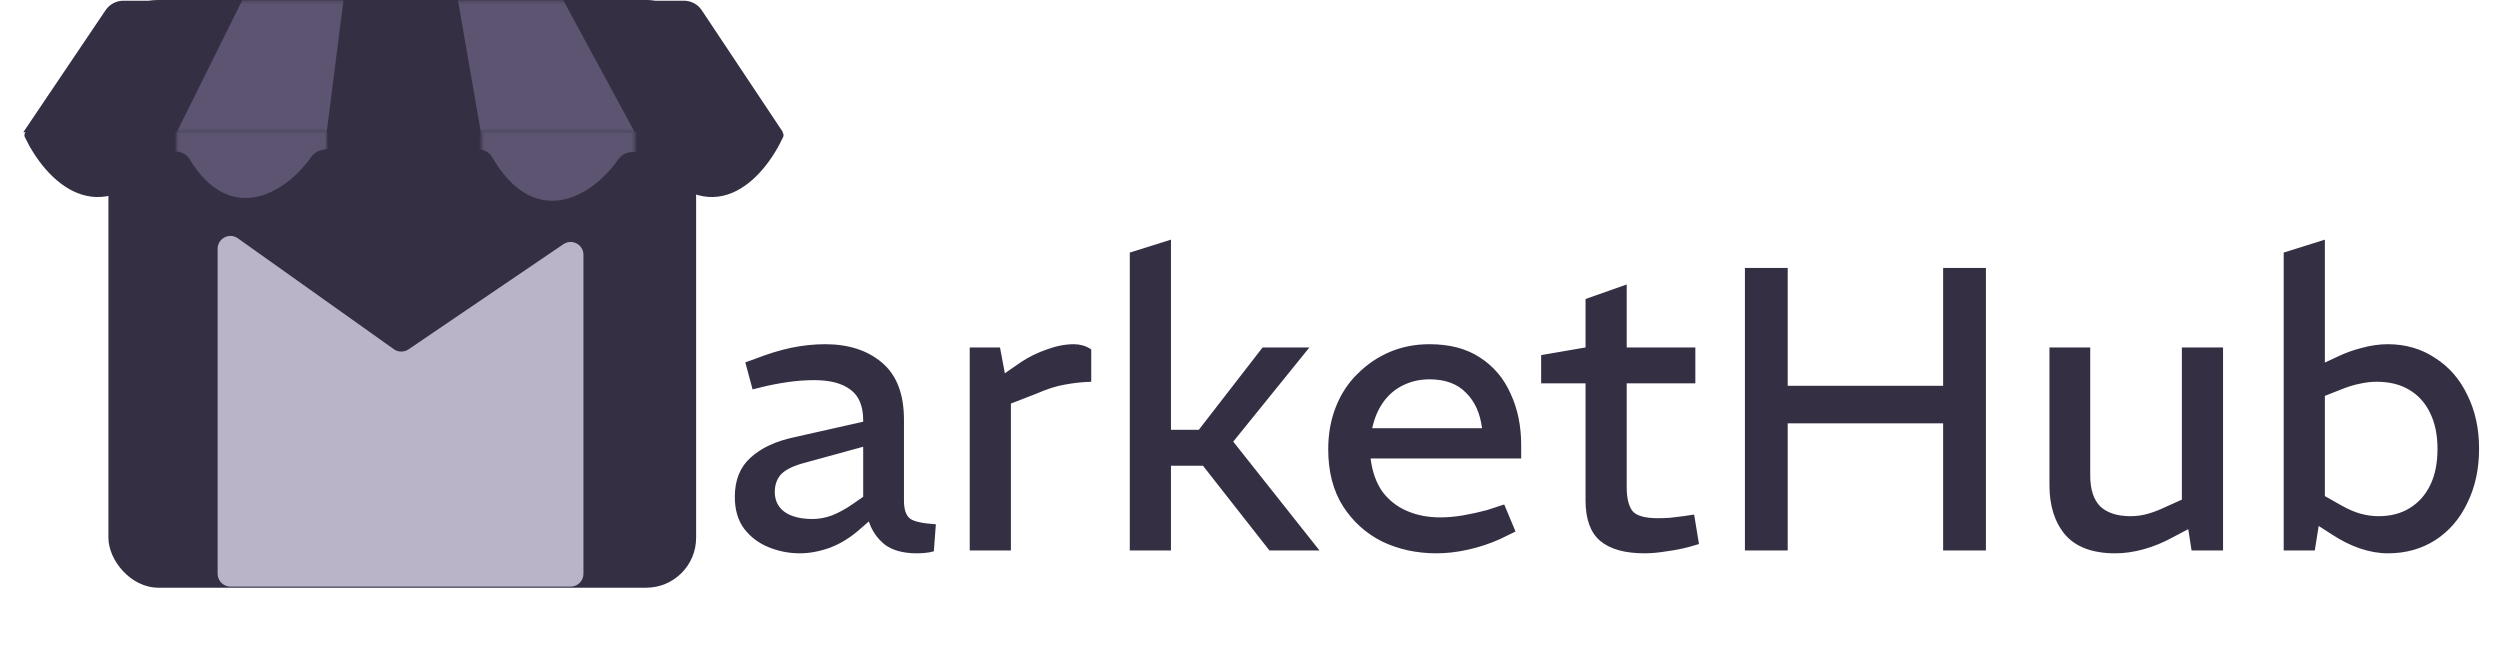 <svg width="865" height="229" viewBox="0 0 865 229" fill="none" xmlns="http://www.w3.org/2000/svg">
<rect x="37.51" width="203.347" height="203.347" rx="17.275" fill="#352F44"/>
<path d="M75.295 86.084V198.527C75.295 200.98 77.284 202.969 79.737 202.969H197.436C199.889 202.969 201.878 200.98 201.878 198.527V88.165C201.878 84.6 197.89 82.487 194.941 84.49L141.346 120.875C139.811 121.917 137.79 121.896 136.277 120.821L82.311 82.464C79.37 80.373 75.295 82.476 75.295 86.084Z" fill="#B9B4C7"/>
<mask id="mask0_141_70" style="mask-type:alpha" maskUnits="userSpaceOnUse" x="219" y="35" width="61" height="45">
<rect x="219.634" y="35.275" width="59.721" height="44.682" fill="#D9D9D9"/>
</mask>
<g mask="url(#mask0_141_70)">
<path d="M269.531 45.205H12.816C12 45.205 11.339 45.867 11.339 46.682C11.339 46.963 11.427 47.251 11.578 47.487C32.597 80.222 49.979 68.783 58.89 54.653C60.805 51.618 65.488 51.257 67.687 54.093C86.902 78.873 102.844 67.801 111.316 54.533C113.237 51.525 117.878 51.188 120.058 54.014C139.176 78.798 154.776 67.902 163.047 54.691C164.955 51.644 169.637 51.267 171.812 54.129C191.859 80.522 207.34 69.138 215.357 55.215C217.19 52.031 222.048 51.569 224.334 54.445C246.156 81.895 264.169 62.136 270.961 47.416C271.054 47.213 271.1 46.997 271.1 46.774C271.1 45.908 270.397 45.205 269.531 45.205Z" fill="#352F44"/>
</g>
<mask id="mask1_141_70" style="mask-type:alpha" maskUnits="userSpaceOnUse" x="0" y="35" width="62" height="45">
<rect width="61.109" height="44.682" transform="matrix(-1 0 0 1 61.109 35.275)" fill="#D9D9D9"/>
</mask>
<g mask="url(#mask1_141_70)">
<path d="M10.009 45.205H272.774C273.587 45.205 274.245 45.864 274.245 46.676C274.245 46.961 274.154 47.252 273.998 47.49C252.391 80.373 234.542 68.676 225.462 54.456C223.551 51.463 218.949 51.096 216.751 53.886C196.92 79.057 180.477 67.728 171.818 54.338C169.9 51.373 165.34 51.029 163.161 53.808C143.427 78.983 127.338 67.829 118.885 54.493C116.98 51.489 112.368 51.12 110.193 53.934C89.505 80.708 73.552 69.059 65.365 55.01C63.533 51.867 58.755 51.402 56.471 54.232C34.066 81.994 15.56 62.177 8.59 47.42C8.493 47.215 8.446 46.995 8.446 46.768C8.446 45.905 9.146 45.205 10.009 45.205Z" fill="#352F44"/>
</g>
<mask id="mask2_141_70" style="mask-type:alpha" maskUnits="userSpaceOnUse" x="166" y="33" width="54" height="45">
<rect x="166.329" y="33.069" width="53.304" height="44.682" fill="#D9D9D9"/>
</mask>
<g mask="url(#mask2_141_70)">
<path d="M268.005 45.205H14.139C13.322 45.205 12.659 45.868 12.659 46.685C12.659 46.965 12.745 47.25 12.895 47.486C33.637 80.148 50.798 68.835 59.63 54.749C61.546 51.693 66.268 51.336 68.468 54.194C87.392 78.784 103.099 67.835 111.481 54.628C113.404 51.599 118.08 51.269 120.24 54.133C138.891 78.854 152.331 67.453 161.612 53.849C163.676 50.823 168.419 51.151 170.252 54.322C184.778 79.464 204.496 68.677 213.96 55.085C216.069 52.056 221.117 51.651 223.404 54.548C244.952 81.846 262.731 62.115 269.44 47.414C269.532 47.213 269.577 46.998 269.577 46.777C269.577 45.909 268.873 45.205 268.005 45.205Z" fill="#5C5470"/>
</g>
<mask id="mask3_141_70" style="mask-type:alpha" maskUnits="userSpaceOnUse" x="113" y="33" width="54" height="45">
<rect x="113.026" y="33.069" width="53.304" height="44.682" fill="#D9D9D9"/>
</mask>
<g mask="url(#mask3_141_70)">
<path d="M214.701 45.205H-39.165C-39.983 45.205 -40.646 45.868 -40.646 46.685C-40.646 46.965 -40.559 47.25 -40.41 47.486C-19.667 80.148 -2.507 68.835 6.325 54.749C8.241 51.693 12.964 51.336 15.163 54.194C34.088 78.784 49.794 67.835 58.177 54.628C60.099 51.599 64.777 51.269 66.945 54.127C85.52 78.606 99.195 67.026 108.288 53.842C110.368 50.826 115.12 51.154 116.976 54.313C131.606 79.205 151.935 67.238 161.003 54.416C163.052 51.519 167.88 50.847 170.594 53.132C186.756 66.742 209.602 61.331 216.132 47.418C216.226 47.218 216.272 46.998 216.272 46.777C216.272 45.909 215.569 45.205 214.701 45.205Z" fill="#352F44"/>
</g>
<mask id="mask4_141_70" style="mask-type:alpha" maskUnits="userSpaceOnUse" x="61" y="32" width="53" height="46">
<rect x="61.109" y="32.737" width="51.916" height="44.682" fill="#D9D9D9"/>
</mask>
<g mask="url(#mask4_141_70)">
<path d="M160.09 44.873H-87.072C-87.893 44.873 -88.559 45.539 -88.559 46.36C-88.559 46.635 -88.476 46.916 -88.332 47.15C-68.24 79.635 -51.599 68.627 -42.955 54.651C-41.036 51.546 -36.22 51.195 -34.019 54.106C-15.778 78.236 -0.627 67.586 7.545 54.527C9.471 51.45 14.233 51.126 16.351 54.075C34.51 79.353 46.916 70.955 56.424 54.871C58.387 51.55 63.569 51.707 65.563 55.01C79.67 78.384 98.88 66.876 107.668 54.329C109.732 51.382 114.699 50.7 117.474 52.99C132.829 65.659 155.234 60.843 161.533 47.082C161.623 46.884 161.668 46.668 161.668 46.451C161.668 45.579 160.961 44.873 160.09 44.873Z" fill="#5C5470"/>
</g>
<path fill-rule="evenodd" clip-rule="evenodd" d="M8.06 45.756L36.543 3.511C37.919 1.47 40.22 0.246 42.682 0.246H236.645C239.122 0.246 241.435 1.485 242.808 3.547L270.909 45.756H8.06Z" fill="#352F44"/>
<mask id="mask5_141_70" style="mask-type:alpha" maskUnits="userSpaceOnUse" x="8" y="0" width="263" height="46">
<path fill-rule="evenodd" clip-rule="evenodd" d="M8.06 45.756L36.543 3.511C37.919 1.47 40.22 0.246 42.682 0.246H236.645C239.122 0.246 241.435 1.485 242.808 3.547L270.909 45.756H8.06Z" fill="#FAF0E6"/>
</mask>
<g mask="url(#mask5_141_70)">
<path d="M130.948 -94.936L112.397 50.743L61.109 45.832L130.948 -94.936Z" fill="#5C5470"/>
<path d="M141.315 -98.757L166.958 49.105L219.634 45.755L141.315 -98.757Z" fill="#5C5470"/>
</g>
<path d="M276.735 191.448C273.01 191.448 269.425 190.75 265.98 189.353C262.534 187.957 259.694 185.815 257.46 182.928C255.318 180.041 254.247 176.363 254.247 171.894C254.247 166.12 256.063 161.604 259.694 158.345C263.326 154.993 268.448 152.618 275.059 151.221L298.664 145.914V145.495C298.664 140.559 297.221 137.021 294.334 134.879C291.448 132.644 287.257 131.527 281.763 131.527C278.691 131.527 275.571 131.76 272.405 132.225C269.239 132.691 266.352 133.25 263.745 133.901L260.393 134.739L257.879 125.381L261.371 124.124C265.654 122.448 269.751 121.191 273.662 120.353C277.666 119.515 281.624 119.096 285.535 119.096C293.636 119.096 300.201 121.237 305.229 125.521C310.258 129.804 312.772 136.369 312.772 145.215V173.29C312.772 176.27 313.47 178.319 314.867 179.436C316.264 180.46 319.244 181.112 323.806 181.392L323.108 190.75C322.177 191.029 321.152 191.216 320.035 191.309C319.011 191.402 318.08 191.448 317.241 191.448C312.492 191.448 308.768 190.424 306.067 188.376C303.46 186.234 301.644 183.58 300.62 180.414L297.407 183.207C294.241 186.001 290.842 188.096 287.211 189.493C283.579 190.797 280.087 191.448 276.735 191.448ZM281.205 179.576C283.346 179.576 285.581 179.157 287.909 178.319C290.237 177.388 292.612 176.084 295.033 174.408L298.664 171.894V154.574L277.294 160.44C273.848 161.464 271.427 162.768 270.031 164.351C268.727 165.934 268.075 167.89 268.075 170.217C268.075 173.197 269.239 175.525 271.567 177.201C273.895 178.784 277.108 179.576 281.205 179.576ZM335.525 190.471V120.213H346.001L347.677 129.152L353.124 125.381C355.918 123.519 358.944 122.029 362.203 120.911C365.463 119.701 368.582 119.096 371.562 119.096C372.586 119.096 373.61 119.235 374.635 119.515C375.659 119.794 376.637 120.26 377.568 120.911V132.086C374.495 132.179 371.469 132.505 368.489 133.063C365.602 133.529 362.25 134.6 358.432 136.276L349.772 139.628V190.471H335.525ZM390.905 190.471V87.389L405.152 82.919V148.707H414.79L436.859 120.213H453.061L419.958 161.138H405.152V190.471H390.905ZM439.233 190.471L415.348 160.021L424.008 149.406L456.553 190.471H439.233ZM496.997 191.448C490.2 191.448 483.961 190.098 478.281 187.398C472.694 184.604 468.177 180.554 464.732 175.246C461.287 169.845 459.564 163.234 459.564 155.412C459.564 150.104 460.449 145.215 462.218 140.746C463.987 136.276 466.501 132.458 469.76 129.292C473.02 126.033 476.744 123.519 480.935 121.749C485.125 119.98 489.688 119.096 494.623 119.096C501.607 119.096 507.427 120.632 512.083 123.705C516.832 126.778 520.37 130.968 522.698 136.276C525.119 141.491 526.33 147.404 526.33 154.015V158.624H474.23C474.789 163.187 476.139 167.005 478.281 170.078C480.516 173.058 483.356 175.292 486.801 176.782C490.246 178.272 494.064 179.017 498.255 179.017C500.862 179.017 503.516 178.784 506.216 178.319C508.917 177.853 511.664 177.248 514.457 176.503L520.463 174.547L524.374 183.906L518.927 186.56C515.388 188.143 511.71 189.353 507.892 190.191C504.168 191.029 500.536 191.448 496.997 191.448ZM474.789 148.148H512.781C512.129 142.934 510.267 138.837 507.194 135.857C504.214 132.784 500.024 131.248 494.623 131.248C491.271 131.248 488.198 131.946 485.404 133.343C482.704 134.646 480.422 136.602 478.56 139.209C476.791 141.723 475.534 144.703 474.789 148.148ZM568.991 191.448C562.194 191.448 557.072 190.005 553.627 187.118C550.275 184.232 548.598 179.576 548.598 173.151V132.644H533.234V122.867L548.598 120.213V103.452L562.845 98.423V120.213H586.591V132.644H562.845V168.681C562.845 172.313 563.497 175.013 564.801 176.782C566.198 178.458 569.131 179.297 573.601 179.297C574.904 179.297 576.301 179.25 577.791 179.157C579.281 178.971 580.817 178.784 582.4 178.598L586.172 178.039L587.848 188.236L584.495 189.214C582.074 189.865 579.467 190.378 576.674 190.75C573.88 191.216 571.319 191.448 568.991 191.448ZM603.74 190.471V92.697H618.546V133.482H672.322V92.697H687.128V190.471H672.322V146.472H618.546V190.471H603.74ZM731.879 191.448C724.057 191.448 718.284 189.307 714.559 185.023C710.927 180.74 709.112 175.013 709.112 167.843V120.213H723.219V164.491C723.219 169.333 724.383 172.918 726.711 175.246C729.132 177.481 732.624 178.598 737.187 178.598C739.235 178.598 741.237 178.319 743.193 177.76C745.148 177.201 747.197 176.41 749.339 175.386L754.926 172.871V120.213H769.173V190.471H758.278L756.602 179.576L759.535 181.811L752.132 185.722C748.594 187.677 745.102 189.12 741.656 190.052C738.304 190.983 735.045 191.448 731.879 191.448ZM826.195 191.448C823.122 191.448 819.91 190.89 816.557 189.772C813.298 188.655 810.039 187.025 806.78 184.884L800.914 181.112L803.847 171.335L810.272 174.967C812.6 176.27 814.788 177.201 816.837 177.76C818.885 178.319 820.934 178.598 822.983 178.598C827.173 178.598 830.758 177.667 833.738 175.805C836.811 173.942 839.185 171.288 840.861 167.843C842.537 164.398 843.375 160.207 843.375 155.272C843.375 150.523 842.537 146.426 840.861 142.98C839.185 139.442 836.764 136.741 833.598 134.879C830.525 133.017 826.754 132.086 822.284 132.086C820.422 132.086 818.466 132.318 816.418 132.784C814.462 133.156 812.227 133.855 809.713 134.879L804.405 136.974V175.805L802.869 178.179L800.914 190.471H790.158V87.389L804.405 82.919V130.968L800.355 127.337L808.735 123.426C811.436 122.122 814.276 121.098 817.256 120.353C820.329 119.515 823.308 119.096 826.195 119.096C832.341 119.096 837.788 120.679 842.537 123.845C847.38 126.918 851.104 131.201 853.712 136.695C856.412 142.096 857.762 148.288 857.762 155.272C857.762 162.256 856.412 168.495 853.712 173.989C851.104 179.483 847.426 183.766 842.677 186.839C837.928 189.912 832.434 191.448 826.195 191.448Z" fill="#352F44"/>
</svg>
